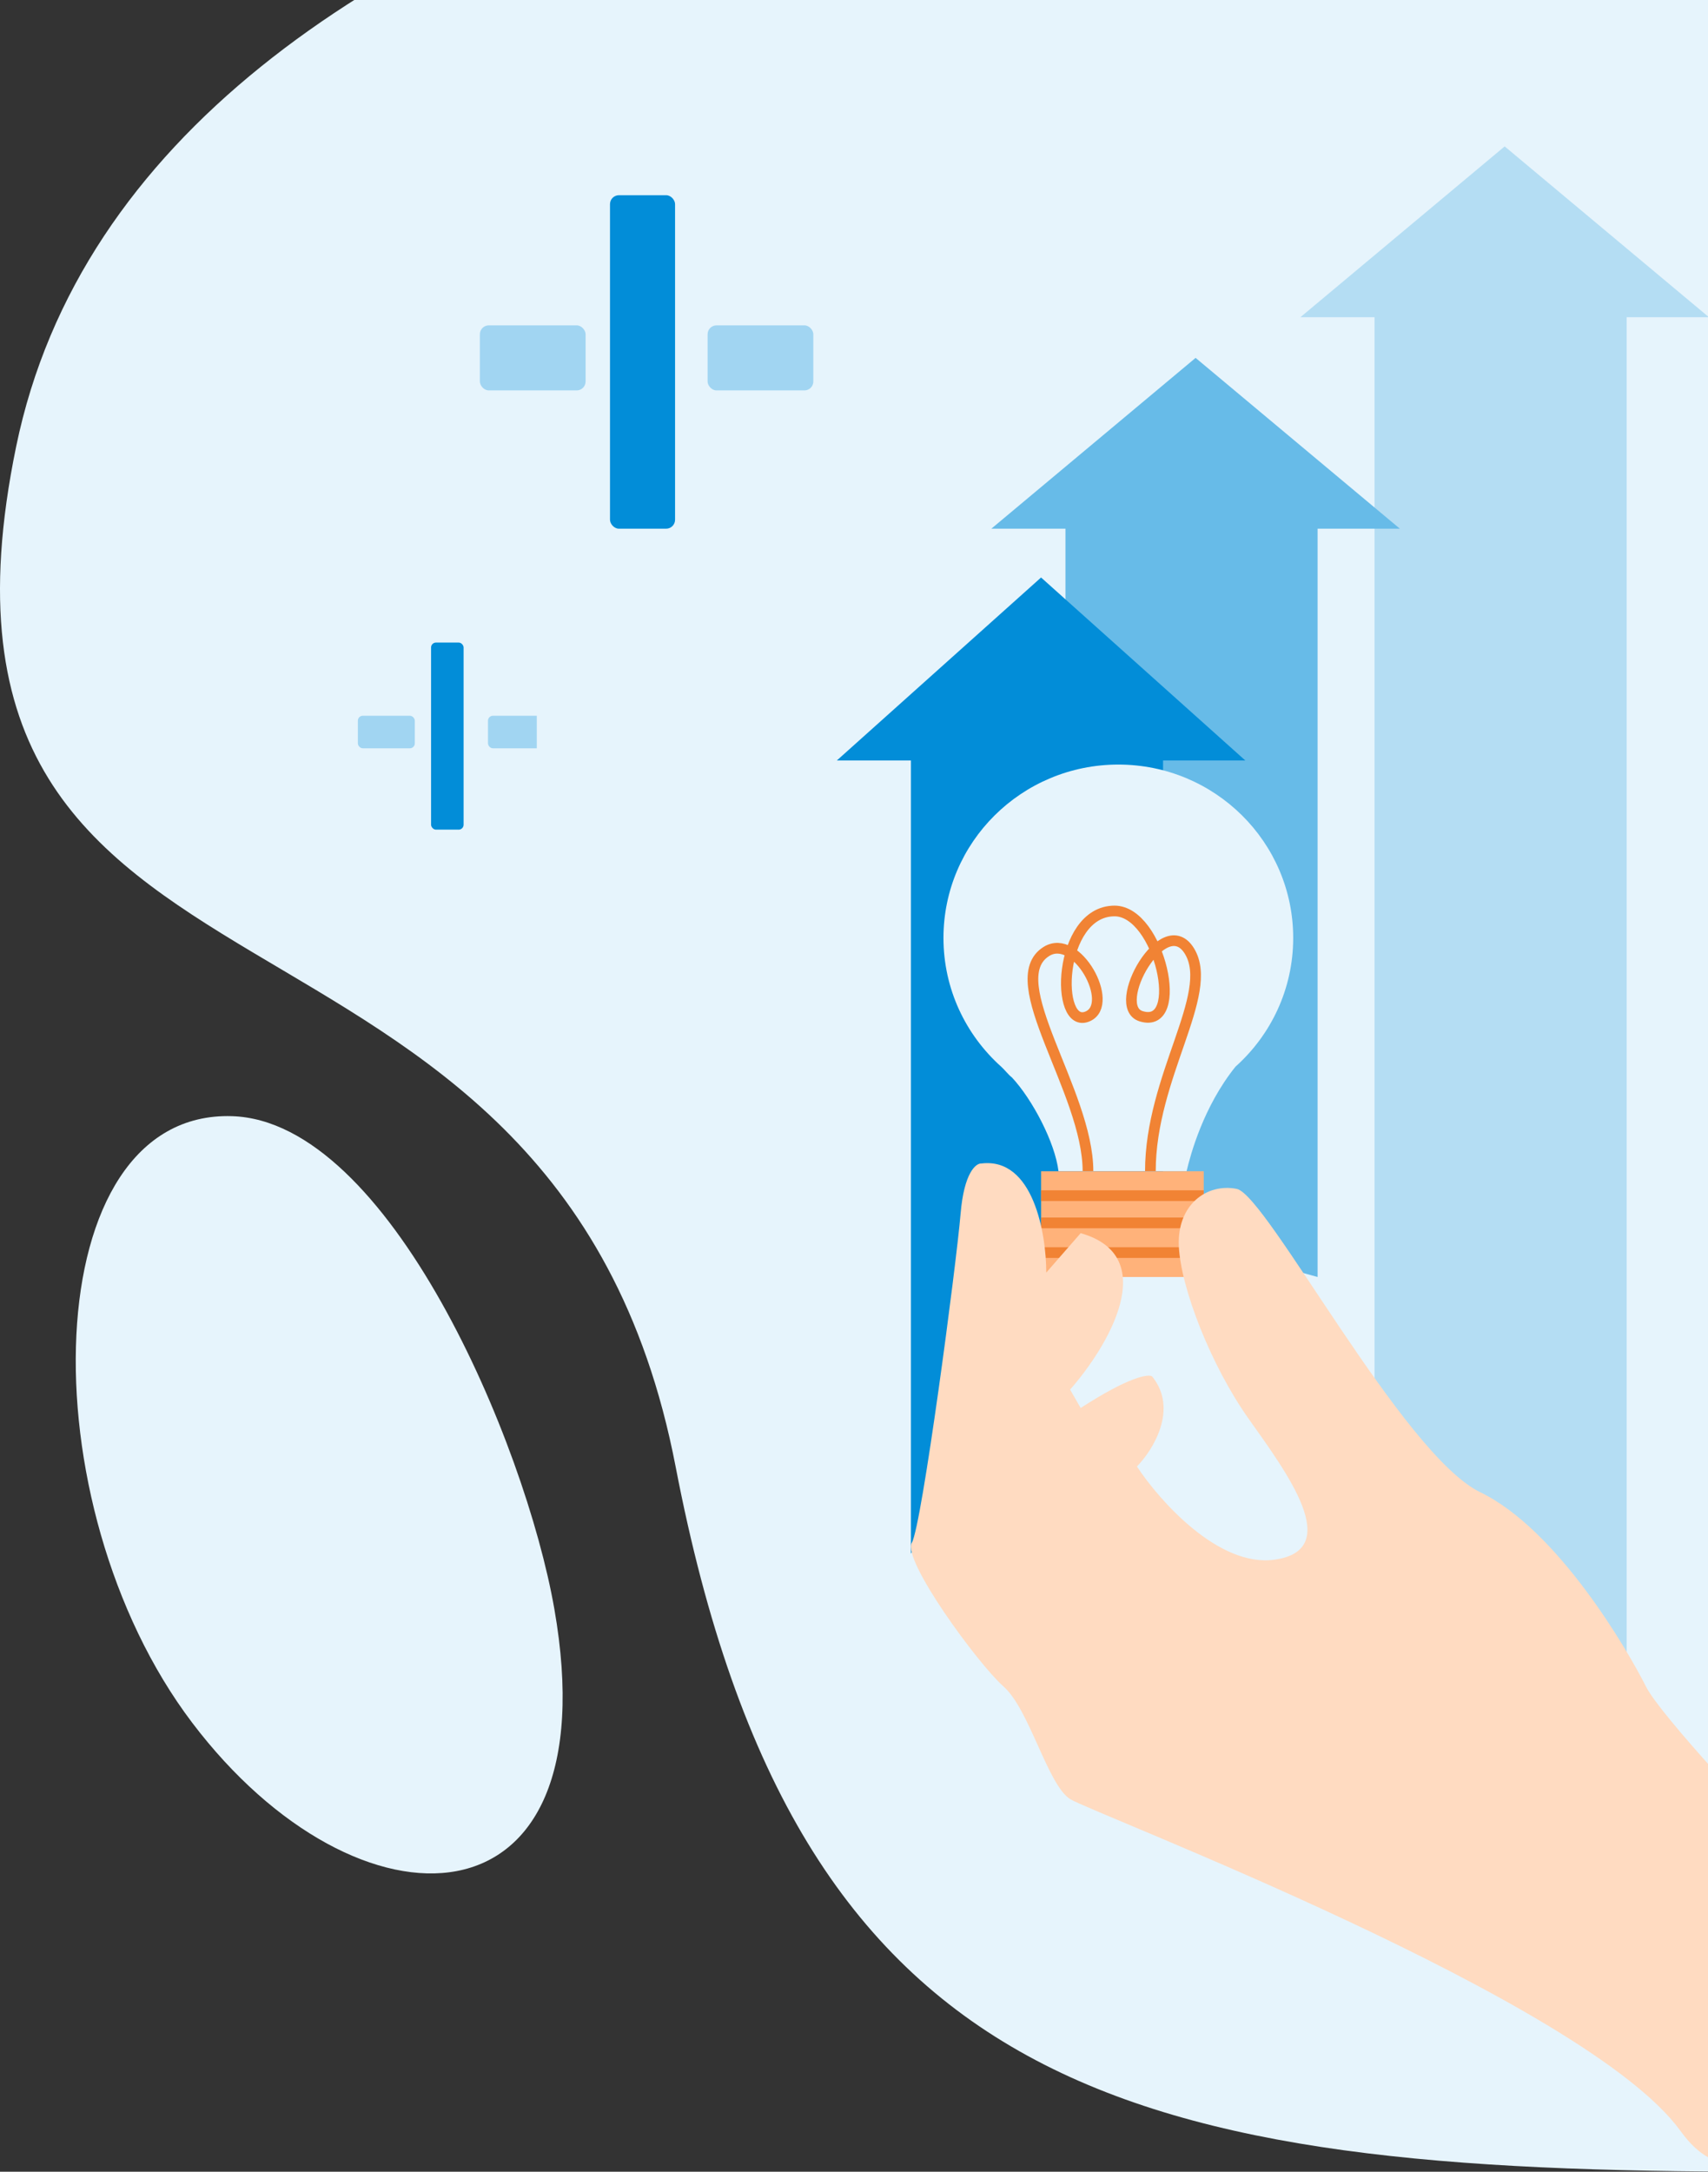 <svg width="210" height="267" viewBox="0 0 210 267" fill="none" xmlns="http://www.w3.org/2000/svg">
<rect x="0" y="0" width="210" height="267" fill="#333333" stroke="none"/>
<path d="M1.988 54.892C-13.701 130.95 68.154 102.842 83.075 180.35C97.996 257.858 138.849 267 217 267V-36.873C144.918 -38.71 17.678 -21.166 1.988 54.892Z" fill="#E6F4FC"/>
<path d="M28.541 137.228C47.848 137.852 64.571 177.351 68.154 197.795C75.231 238.185 44.016 238.704 23.63 211.8C3.244 184.897 4.408 136.449 28.541 137.228Z" fill="#E6F4FC"/>
<path fill-rule="evenodd" clip-rule="evenodd" d="M210.115 39L185 18L159.885 39H169V213H200V39H210.115Z" fill="#B4DDF3"/>
<path fill-rule="evenodd" clip-rule="evenodd" d="M172.115 65L147 44L121.885 65H131V148.437L162 157V65H172.115Z" fill="#67BBE8"/>
<path fill-rule="evenodd" clip-rule="evenodd" d="M153.115 93.5L128 71L102.885 93.5H112V191L143 148.772V93.5H153.115Z" fill="#028DD8"/>
<path d="M116 115.317C116 103.544 125.626 94 137.5 94C149.374 94 159 103.544 159 115.317C159 121.598 156.26 127.245 151.9 131.146C147.951 136.066 146.376 141.95 145.89 144H130.142C129.728 140.492 126.945 135.181 124.424 132.474C123.994 132.143 123.503 131.507 123.1 131.146C118.74 127.245 116 121.598 116 115.317Z" fill="#E6F4FC"/>
<path d="M133.768 144C133.768 134.187 122.969 120.533 128.653 116.978C132.399 114.634 137.131 123.412 133.768 124.942C129.622 126.829 130.039 112 137.036 112C142.578 112 145.846 126.66 140.304 124.942C136.368 123.722 143.146 111.716 146.272 116.978C149.398 122.24 141.441 132.338 141.441 144" stroke="#F18334" stroke-width="1.313"/>
<rect x="128" y="144" width="20" height="13" fill="#FFB27A"/>
<path d="M128 147H148M128 150.348H148M128 154H148" stroke="#F18334" stroke-width="1.313"/>
<path d="M202.374 207.355C204.141 210.866 216.528 224.095 222.501 230.271C232.785 241.229 218.251 278.097 206.614 261.987C194.978 245.876 134.327 222.937 131.568 221.185C128.808 219.434 126.569 210.153 123.395 207.355C120.222 204.558 110.877 191.754 112.112 189.665C113.346 187.577 117.577 155.518 118.106 149.214C118.529 144.171 119.988 143 120.665 143.045C127.044 142.269 128.639 151.665 128.639 156.459L132.869 151.611C142.893 154.455 136.178 165.618 131.568 170.843L132.869 173.106C138.858 169.227 141.222 168.904 141.656 169.227C144.911 173.235 141.765 178.277 139.785 180.296C142.567 184.522 149.849 192.729 156.721 191.754C165.312 190.535 158.194 181.028 153.53 174.446C148.867 167.864 145.185 158.356 144.94 153.237C144.694 148.118 148.376 145.436 152.058 146.168C155.739 146.899 172.43 178.834 182.002 183.465C191.575 188.097 200.165 202.968 202.374 207.355Z" fill="#FFDBC1"/>
<rect x="75" y="24" width="8" height="41" rx="1.098" fill="#028DD8"/>
<rect opacity="0.3" x="59" y="40" width="13" height="8" rx="1.098" fill="#028DD8"/>
<rect opacity="0.3" x="87" y="40" width="13" height="8" rx="1.098" fill="#028DD8"/>
<g clip-path="url(#clip0_2_577)">
<rect x="53" y="79" width="4" height="23" rx="0.604" fill="#028DD8"/>
<rect opacity="0.3" x="44" y="88" width="7" height="4" rx="0.604" fill="#028DD8"/>
<rect opacity="0.3" x="60" y="88" width="7" height="4" rx="0.604" fill="#028DD8"/>
</g>
<defs>
<clipPath id="clip0_2_577">
<rect width="22" height="23" fill="white" transform="translate(44 79)"/>
</clipPath>
</defs>
</svg>
